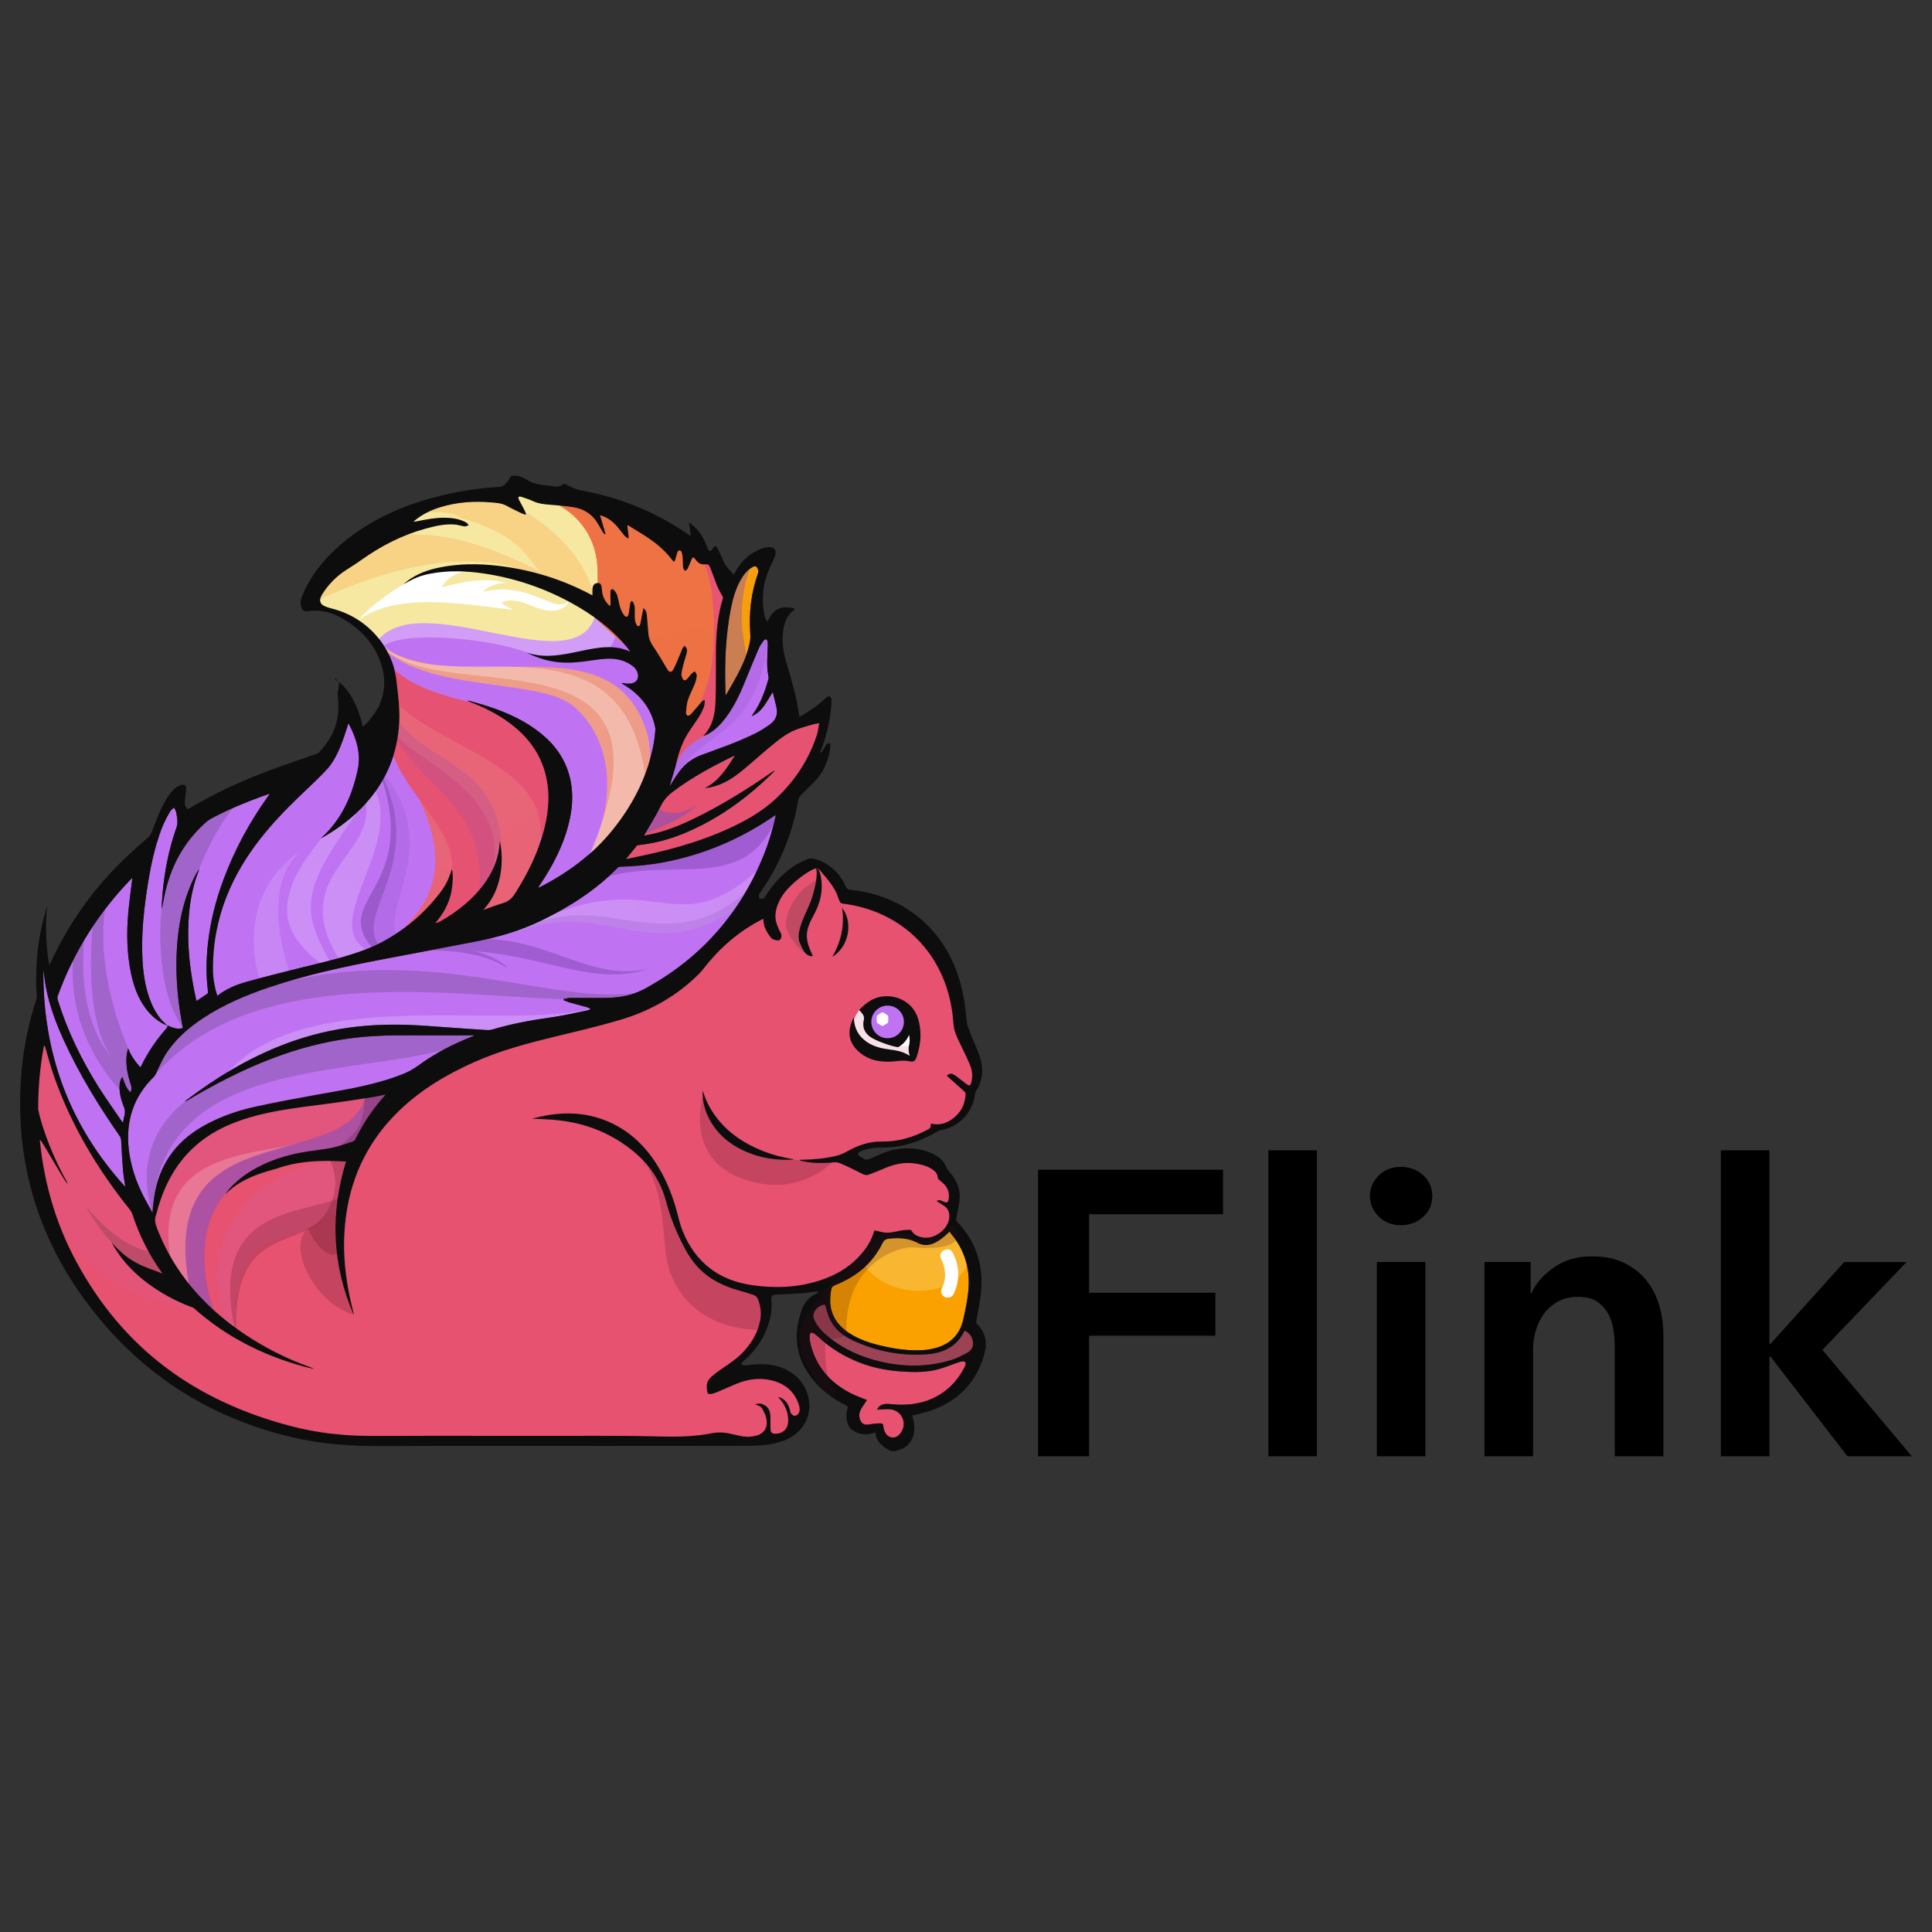 <svg xmlns="http://www.w3.org/2000/svg" fill="none" viewBox="0 0 96 96" id="Apache-Flink--Streamline-Svg-Logos" height="24" width="24">
  <rect x="0" y="0" width="96" height="96" fill="#333333" stroke="none"/>
  <desc>
    Apache Flink Streamline Icon: https://streamlinehq.com
  </desc>
  <path fill="#000000" d="M51.581 58.123h9.191v2.212h-6.657v3.901h6.275v2.132h-6.275v5.993h-2.534V58.123Zm11.443-.965h2.413v15.204h-2.413V57.158Zm5.048 2.272c0-.389.144-.727.432-1.016.288-.288.654-.432 1.096-.432.442 0 .814.138 1.116.412.302.275.453.621.453 1.036 0 .416-.151.761-.453 1.036-.302.275-.673.412-1.116.412-.443 0-.808-.144-1.096-.432-.288-.287-.432-.626-.432-1.015Zm.342 3.278h2.413v9.653h-2.413v-9.653Zm5.349 0h2.293v1.548h.041c.214-.482.586-.908 1.116-1.277.53-.369 1.156-.553 1.88-.553.63 0 1.169.111 1.619.332.449.221.818.512 1.106.875.288.362.499.778.633 1.247.134.469.201.952.201 1.448v6.034h-2.413v-5.349c0-.282-.02-.576-.06-.885-.04-.308-.127-.587-.262-.835-.134-.248-.318-.453-.553-.613-.235-.161-.547-.241-.935-.241-.389 0-.724.077-1.005.231-.282.154-.513.352-.694.593-.181.241-.319.52-.412.835-.094.315-.141.633-.141.955v5.309h-2.413v-9.653h-.001Zm11.744-5.55h2.413v9.613h.06l3.66-4.062h3.097l-4.183 4.364 4.444 5.289h-3.197l-3.821-4.948h-.06v4.948H85.508l-0-15.204Z"></path>
  <path fill="#e65270" d="M31.704 71.651c-.643-.008-1.285-.01-1.928-.01l-1.66.001s-4.745-.002-7.014-.002c-.356 0-.713.001-1.07.002-.357.001-.713.002-1.071.002-.223 0-.446-.001-.669-.002-1.349-.008-2.64-.17-3.834-.483-4.757-1.244-8.358-4.066-10.706-8.385-1.125-2.071-1.765-4.387-1.9-6.882-.06-1.11-.003-2.247.169-3.38.02-.135.045-.27.069-.406l.055-.309.093.091c.049.049.064.099.075.137.047.151.089.304.133.456.09.316.185.643.295.957.809 2.307 2.037 4.469 3.755 6.611.068.085.119.178.148.269.583 1.793 1.595 3.342 3.008 4.608 1.375 1.231 3.023 2.152 4.906 2.744-1.207-.516-2.325-1.177-3.331-1.97-1.639-1.293-2.821-2.875-3.511-4.703-.069-.184-.127-.405-.033-.65.03-.084.052-.17.075-.257.015-.06.029-.12.049-.179.371-1.214.935-2.166 1.724-2.909.735-.692 1.671-1.199 2.862-1.549 1.112-.327 2.272-.474 3.394-.617l.481-.062c.628-.082 1.265-.179 1.88-.274l.37-.057c.138-.021.275-.051.417-.082l.346-.072-.091.154c-.007.013-.013.024-.023.036-.583.652-1.071 1.378-1.453 2.158-.032.066-.101.127-.168.148-.083.027-.165.054-.247.081-.262.088-.532.176-.807.231-.296.059-.599.102-.892.143-.235.033-.469.066-.703.109-.786.14-1.394.392-1.854.778.101-.024.205-.039.307-.054.142-.02.289-.042.423-.088.724-.252 1.519-.369 2.503-.369l.133 0c.176.002.352.01.531.019l.346.014-.026.085c-.705 2.304-.685 4.565.057 6.732-.31-1.47-.367-2.835-.174-4.155.293-2.017 1.182-3.755 2.642-5.166.984-.952 2.219-1.75 3.775-2.441 1.351-.601 2.759-.961 4.084-1.28l.251-.061c.945-.227 1.924-.462 2.87-.74 1.42-.416 2.655-1.1 3.669-2.037.152-.14.325-.3.461-.475.969-1.255 2.098-2.146 3.451-2.723.039-.017.083-.058.111-.105.443-.723.974-1.255 1.624-1.628.145-.083.289-.125.429-.125.178 0 .356.068.529.2.066.05.126.103.178.157.228.229.41.51.576.884.021.045.039.059.089.065.165.022.335.044.504.078 2.765.548 4.69 2.675 5.024 5.552.009.076.015.154.021.231.014.183.029.371.084.541.069.214.172.426.273.628.044.09.089.182.131.273.036.079.073.157.11.235.088.185.177.374.253.567.114.295.128.601.04.907-.038.132-.118.152-.163.152-.033 0-.069-.011-.106-.034-.076-.049-.147-.103-.218-.159-.033-.028-.068-.053-.102-.078-.038-.029-.075-.059-.112-.089-.089-.07-.172-.137-.265-.188-.033-.018-.069-.029-.102-.029-.035 0-.069.011-.1.031l.13.117c.233.206.465.413.693.623.048.044.08.125.076.19-.027.432-.178.79-.449 1.066-.323.327-.662.486-1.036.486-.08 0-.162-.008-.244-.022-.015.145-.046.199-.167.264-.764.414-1.508.616-2.275.616l-.12-.001c-.523 0-1.031.148-1.602.467-.197.109-.37.183-.532.226-.49.13-.985.179-1.433.2.192.027.393.04.608.04.137 0 .279-.006.432-.016l.088-.009c.065-.006.13-.012.193-.012.084 0 .154.01.212.035.399.164.79.361 1.157.549.072.037.124.052.171.052.027 0 .052-.005.08-.015l.107-.04c.2-.076.407-.154.604-.241.469-.209.874-.307 1.274-.307.107 0 .213.008.32.022.273.037.593.1.882.277.142.087.332.234.349.506.001.005.01.021.032.042.035.032.071.062.108.093.037.03.075.062.111.096.224.205.322.465.294.772-.009.086-.028.288-.201.288-.052 0-.113-.019-.199-.062-.035-.018-.069-.033-.098-.042.085.051.166.103.247.158.191.13.284.329.275.591-.018.571-.619 1.111-1.237 1.111-.073 0-.146-.009-.214-.023-.182-.04-.408-.117-.545-.353-.004-.007-.02-.017-.023-.018l-.105.005c-.124.005-.251.01-.369.037l-.035.008c-.201.047-.408.093-.621.093-.085 0-.164-.008-.241-.022-.095-.018-.188-.041-.284-.065l-.07-.017c-.109.356-.287.691-.527.996-.538.684-1.255 1.166-2.191 1.473-.678.224-1.408.335-2.169.335-.4 0-.82-.03-1.247-.091-1.686-.241-2.863-1.158-3.499-2.724-.107-.263-.179-.541-.249-.811-.034-.13-.069-.264-.106-.393-.2-.679-.451-1.279-.77-1.835-.579-1.01-1.294-1.729-2.187-2.199-.714-.376-1.496-.567-2.322-.567-.346 0-.708.033-1.077.099-.075.013-.149.029-.225.046.26.012.507.026.757.05 1.156.117 2.209.472 3.129 1.055 1.252.795 2.02 1.782 2.348 3.017.183.69.445 1.378.777 2.044.192.386.436.833.788 1.211.498.532 1.139.896 2.017 1.143.24.068.479.142.716.218.131.042.223.133.279.28.137.357.172.72.101 1.079-.103.527-.354 1.016-.767 1.493-.326.376-.731.65-1.123.914-.197.132-.382.272-.55.416-.144.124-.219.285-.21.456.012.281.033.291.086.291.044 0 .112-.017.224-.053.055-.018.109-.04.163-.064l.327-.141c.186-.08.372-.161.56-.239.407-.169.81-.257 1.196-.257.207 0 .413.025.614.073.723.173 1.198.602 1.411 1.277.057.183.049.339-.026.466-.049.084-.163.154-.257.157-.087 0-.169-.077-.232-.146-.035-.038-.044-.089-.05-.133-.003-.014-.005-.029-.009-.043-.064-.24-.153-.397-.287-.502.24.326.347.674.327 1.06-.019.384-.307.651-.7.651-.016 0-.031-.001-.049-.002-.149-.009-.244-.089-.259-.222-.01-.091-.01-.185-.011-.276 0-.038 0-.075-.001-.113-.001-.05-0-.098 0-.147 0-.105.001-.205-.012-.303-.029-.211-.155-.354-.373-.424-.015-.006-.03-.009-.047-.011.066.038.123.089.164.165.081.15.149.286.187.433.097.39.001.695-.276.881-.144.096-.329.131-.491.154-.066.009-.131.012-.196.012-.243 0-.481-.057-.71-.111l-.117-.028c-.217-.05-.409-.075-.594-.076-.158 0-.322.03-.481.06l-.073.013c-1.204.217-2.288.322-3.309.322l-.18.007Z"></path>
  <path fill="#430a1d" d="M41.508 57.594s-1.776 2.119-4.792.905c-2.763-1.113-1.755-4.177-1.755-4.177s.489 1.9 1.919 2.62c2.07 1.043 4.628.652 4.628.652Z" opacity=".2"></path>
  <path fill="#430a1d" d="M32.757 58.501c.385.391.392.791.513 1.278.228.917.508 1.713 1.092 2.467.562.725 1.234 1.237 2.101 1.571.752.288 1.718.203 1.575 1.322l-.252.943c-1.922 0-3.721-.877-4.454-2.784-.643-1.673.114-3.694-1.834-6.523.155.191 1.06 1.522 1.26 1.726Z" opacity=".2"></path>
  <path fill="#2b2b2b" d="M31.996 57.671c.029.119.056.24.083.36-.072-.088-.109-.2-.083-.36Z" opacity=".2"></path>
  <path fill="url(#a)" d="M9.61 64.98c-7.248-.716-8.101-7.931-8.101-7.931s-.394-3.344.525-6.624c.59 5.968 5.378 10.1 5.378 10.1s1.052 3.401 2.198 4.455Z"></path>
  <path fill="#2b2b2b" d="M7.803 62.233s-1.52.145-3.548-2.317c1.955 3.548 4.489 3.62 4.489 3.62l-.941-1.303Z" opacity=".2"></path>
  <path fill="url(#b)" d="M11.72 66.375c-.38-6.672 3.537-3.576 5.559-7.114.568-3.096 2.273-5.054 2.273-5.054s-12.129-2.274-12.319 6.57c.422 1.915 2.278 3.767 3.441 4.769-.228-.513-3.123-8.48 6.52-7.831-3.329-.283-8.134 3.194-5.844 8.403.23.168.369.257.369.257Z"></path>
  <path fill="#ffffff" d="M14.999 56.753c-2.507.943-6.765.938-5.553 7.335-.194.145-1.163-1.357-.921-1.211-1.115-5.719 3.892-5.389 6.474-6.124Z" opacity=".2"></path>
  <path fill="#8b4fba" d="M18.173 54.462c2.438-.964.458 1.77.112 2.207-.801 1.012-2.825.683-3.905 1.02-.621.194-3.108.559-3.932 2.914-.367 1.043-.504 2.749.276 4.825-.194.146-1.476-1.258-1.234-1.114-2.058-9.192 7.65-5.893 8.682-9.853Z" opacity=".6"></path>
  <path fill="#f9e0e7" d="M42.412 50.709c.067-.183.18-.416.323-.554.033.016.07.018.097.035.238-.154.613-.134.912-.134.178 0 .439-.049.612.018.251.098.223.362.327.562.197.374.804.379.806.907.002.249.064.586.001.829-.048.181-.25.126-.424.126-.527 0-1.053.015-1.582.015l-.73-.544c-.195.062-.347-.347-.374-.485-.043-.229-.049-.546.033-.773Z"></path>
  <path fill="#ffffff" d="M44.848 51.433c.089-.037.222-.18.276-.264.04-.06.029-.099.114-.097.223.006.225.307.213.463-.013.199-.094.381-.123.577-.072-.018-.112-.109-.194-.132-.064-.019-.157-.01-.225-.007-.098.004-.236.071-.325.033l.263-.573Z"></path>
  <path fill="url(#c)" d="M15.962 41.654c.033-.038.042-.05.052-.061.968-.903 1.48-2.044 1.756-3.319.181-.835-.05-1.571-.426-2.29-.007-.012-.018-.024-.031-.04-.075.235-.144.466-.224.692-.196.559-.434 1.1-.812 1.564-.151.184-6.473 3.687-5.822 11.443.004.048.012.094.018.147.117-.109.219-.222.337-.314.421-.329.906-.539 1.414-.68.928-.259 1.861-.496 2.797-.725 1.063-.261 2.133-.502 3.16-.895.581-.222 1.119-.514 1.635-.866.767-.525 1.43-1.153 2.001-1.881.332-.424.487-.747.637-1.245.095.255.045.97-.097 1.425-.148.47-.399.881-.725 1.258.078-.025.164-.038.234-.077.904-.515 1.706-1.15 2.297-2.021.397-.583.638-1.221.672-1.932.001-.01.005-.02.008-.036.188.872.161 2.355-.821 3.409.347-.122.661-.245.982-.341.266-.079.441-.234.588-.468.645-1.02 1.179-2.09 1.468-3.27.224-.911.28-1.826.029-2.741-.284-1.035-.909-1.831-1.759-2.464-.591-.44-1.242-.766-1.926-1.033-.041-.016-.083-.031-.124-.049-.007-.002-.01-.01-.036-.038.237.065.449.12.659.183.98.291 1.918.67 2.75 1.278.742.542 1.31 1.218 1.593 2.108.253.796.232 1.601.049 2.405-.266 1.174-.813 2.218-1.478 3.208-.021.031-.04.061-.06.092-.003.004-.002.012-.006.03.028-.01.049-.018.069-.028 1.394-.713 2.633-1.624 3.62-2.849.959-1.189 1.656-2.513 1.988-4.013.417-1.893-.04-3.573-1.266-5.055-.775-.938-1.733-1.648-2.793-2.226-1.368-.745-2.824-1.232-4.364-1.456-.876-.128-1.753-.152-2.628.016-.481.091-.793.218-1.326.526.068-.058.132-.118.203-.17.479-.364 1.031-.552 1.611-.669.959-.194 1.925-.192 2.892-.079 1.497.175 2.924.59 4.276 1.258.132.067.263.135.409.21 0-.123-.008-.23.002-.336.012-.164.095-.257.224-.273.123-.015.195.031.219.152.019.102.025.207.04.31.033.234.142.432.302.604.016.018.035.033.055.046.009.007.022.007.056.013 0-.084.001-.162 0-.239-.002-.157-.009-.313-.005-.47.001-.038.029-.1.055-.108.037-.01.103.009.127.038.061.081.127.168.155.264.061.203.089.416.153.619.042.131.108.26.192.369.091.119.183.093.218-.053.032-.136.044-.277.065-.416.007-.048.009-.098.024-.142.011-.038.04-.07.06-.106.031.029.078.05.091.086.032.081.063.168.068.253.01.188-.008.378.006.565.008.1.041.206.089.293.054.097.142.085.171-.023.043-.154.065-.313.096-.471.022-.106.044-.212.07-.343.126.107.156.227.169.342.032.308.048.617.075.925.021.231.1.434.237.631.248.359.467.739.689 1.116.114.193.219.211.326.012.121-.226.211-.467.313-.703.045-.103.082-.208.129-.31.022-.05.059-.091.093-.143.121.088.15.203.127.317-.035.172-.098.339-.143.508-.049.185-.099.37-.128.56-.011.076.023.167.058.241.049.107.127.12.211.036.086-.085.151-.188.234-.274.047-.05.111-.08.168-.118.032.069.097.142.091.208-.012.141-.046.285-.098.417-.106.269-.248.525-.339.797-.066.198-.078.414-.099.624-.006.051.037.142.077.157.042.015.126-.027.164-.069.173-.189.335-.39.504-.584.041-.049.097-.083.145-.125.017.009.032.015.049.024-.017.11-.012.229-.052.331-.069.17-.152.337-.249.491-.154.246-.329.476-.486.719-.291.448-.484.938-.604 1.459-.087.375-.211.741-.319 1.11-.012.046-.029.09-.031.141.095-.151.187-.305.285-.455.205-.316.441-.606.759-.815.16-.105.332-.199.51-.264.919-.338 1.848-.652 2.724-1.093.249-.127.487-.28.714-.445.287-.208.393-.499.307-.851-.06-.244-.12-.488-.182-.743-.148.237-.28.465-.429.679-.149.214-.335.396-.61.518.025-.047.032-.068.045-.084.386-.532.608-1.137.781-1.763.018-.065-.002-.143-.014-.212-.079-.457-.041-.914-.021-1.372.005-.091.005-.185-.008-.276-.006-.042-.039-.094-.075-.11-.024-.011-.087.022-.109.051-.089.125-.188.247-.247.384-.239.556-.468 1.117-.697 1.676-.284.699-.604 1.377-1.093 1.96-.221.264-.472.494-.781.654-.058.03-.122.054-.188.075.478-.494.585-1.119.606-1.759.029-.819.012-1.64.021-2.459.009-.886.082-1.765.346-2.619.01-.034-.007-.083-.026-.117-.074-.145-.169-.281-.231-.432-.129-.315-.238-.639-.366-.956-.074-.186-.099-.2-.299-.186-.214.015-.343-.108-.457-.261-.087-.116-.123-.113-.183.023-.065.147-.117.299-.187.444-.024.05-.086.082-.131.122-.034-.05-.091-.1-.097-.154-.018-.175-.013-.352-.026-.528-.006-.087-.018-.176-.047-.258-.014-.038-.073-.08-.116-.084-.03-.002-.083.05-.096.088-.044.125-.069.255-.109.381-.031.101-.077.112-.137.029-.44-.599-1.026-1.024-1.654-1.401-.185-.111-.367-.228-.551-.34-.013.004-.026.009-.037.012.024.204.048.408.071.611-.017.009-.033.017-.049.025-.059-.05-.125-.09-.174-.148-.122-.144-.232-.297-.356-.441-.245-.287-.553-.493-.849-.561.094.321.183.625.271.93-.013.007-.029.013-.043.019-.03-.038-.067-.073-.092-.115-.071-.117-.142-.233-.208-.352-.282-.511-.718-.806-1.29-.888-.389-.056-.783-.093-1.174-.12-.287-.02-.564-.062-.827-.188-.183-.083-.38-.141-.575-.205-.032-.011-.076.002-.113.005.003.041-.006.089.01.124.091.179.191.353.282.532.034.064.056.135.082.203-.009.01-.018.019-.026.029-.059-.019-.119-.033-.174-.059-.253-.123-.509-.238-.754-.376-.249-.141-.524-.152-.793-.175-.844-.071-1.678-.014-2.493.233-.496.149-.954.375-1.358.723.051-.005.104-.005.153-.014.492-.101.985-.196 1.492-.18.345.011.681.066.984.241.049.028.079.086.118.129-.068.024-.139.07-.204.061-.157-.018-.311-.077-.47-.09-.505-.045-.991.071-1.472.204-1.164.32-2.218.863-3.197 1.563-.239.17-.486.327-.735.485-.483.307-.874.704-1.183 1.185-.036.057-.07.118-.093.182-.063.176-.017.323.149.41.119.063.251.107.382.139 1.74.424 3.036 1.858 3.236 3.633.076.665.168 1.332.135 2.007-.077 1.549-.631 2.898-1.665 4.051-.615.686-1.341 1.231-2.138 1.69-.016.01-.033.017-.079.041Z"></path>
  <path fill="#8b4fba" d="M38.259 31.373c-.74 5.772-3.301 4.466-4.976 7.688-.092-.122-.303.864.119-.966.423-1.831 1.634-1.004 2.781-3.099 1.452-2.647 1.162-2.884 2.077-3.623Z" opacity=".2"></path>
  <path fill="#ffffff" d="M30.606 31.482c-.275 1.652-2.611 1.577-4.609.876-2.172-.762-6.684-1.006-7.047-.098-.181.208-.545-.648-.545-.648s3.427-3.739 9.164.207c-.234-.363 2.062-1.427 2.062-1.427s.69-.21.975 1.089Z" opacity=".3"></path>
  <path fill="#8b4fba" d="M18.719 47.343c.125.309 1.139.101 1.234-.382-1.497-1.696 2.444-4.812-1.191-8.879 2.378 6.275-2.686 6.53-.044 9.261Z" opacity=".2"></path>
  <path fill="#8b4fba" d="M18.719 47.344c.125.309.102.221.197-.262-1.497-1.696 2.49-4.17-.153-8.999 2.378 6.275-2.686 6.53-.044 9.261Z" opacity=".6"></path>
  <path fill="url(#d)" d="M24.173 46.106c7.194-7.57-1.9-6.302-4.864-11.44.005-.088.011-.174.011-.265 0-.714-.173-1.387-.475-1.983 2.774 4.115 9.807.486 8.441 8.898-.123.432-1.102 4.695-3.114 4.79Z"></path>
  <path fill="url(#e)" d="M24.172 46.105c-2.962 1.454-5.551 1.496-5.429 1.065 5.885-3.993 1.135-8.108.027-11.984.076-.313.549-.429.549-.785 0-.038-.005-.074-.006-.112.086.385.288.518.483.713 2.735 2.759 11.43 3.681 4.376 11.102Z"></path>
  <path fill="#e65271" d="M23.246 45.993c4.555-6.804-3.949-8.096-3.887-10.253-.677 4.437 7.474 6.336-.185 11.646-.122.431 1.11.061 4.072-1.393Z"></path>
  <path fill="url(#f)" d="M35.975 34.174c.362.604-.04 1.318-.461 1.986-.389.617-1.328.415-1.965 1.903l.055-1.159c.706-1.23-.488-2.924-.821-4.068-.565-1.95-1.181-3.749-.431-5.727.05-.133.094-.278.145-.415.374.276.657.552.979.972.213.279.138-.719.418-.509.206.152-.01.857.186 1.02.219.185.352-.888.511-.65.371.558.584.204.743.371.143.152.478 1.321.613 1.479.132.154.258.312.383.471-.075.851-.241 1.808-.514 2.576-.258.725-.27 1.028.161 1.75Z"></path>
  <path fill="#e65271" d="M25.848 25.286c.022.008.041.011.052.011.199-.003-.537-.929-.326-.929.358 0 .862.369 1.211.396.739.057 1.504.04 2.158.339.626.287.905 1.179 1.045 1.216.142.039-.341-1.03-.203-.983.234.079.422.195.576.323.618.885.819 5.271-.088 5.158-.953-.119 1.504.337 1.514.3.822-3.101-1.009-5.008-.926-4.9.108.143.195.253.288.289.195.075-.122-.748.057-.639.567.347.97.591 1.3.837.01.014.013.049.029.042.244-.101 1.747-.455.603 4.944 1.737-3.515.377-4.894.51-4.75.617.666.743 2.291.822 3.255.075.904-.494 2.965-1.231 3.646-.519.479-.509-.114-.703-.573-.32-.753-.907-1.359-1.44-1.98-.397-.461-.878-.798-1.314-1.211-.475-.45-.725-1.079-1.15-1.572-.38-.441-.846-.793-1.207-1.253-.405-.515-.676-1.105-1.123-1.58-.142-.152-.3-.266-.456-.388Z"></path>
  <path fill="url(#g)" d="M29.179 24.793c1.061-.003 1.728.505 2.606.991.728.405 1.622.408 2.237.966.817.741 1.17 1.476 1.323 2.561.175 1.235.197 2.81-.037 4.042-.12.631-.568 1.926-1.041 2.388l-.568-.361c-1.119-2.892-4.495-4.078-5.772-6.92-.377-.836-.518-1.923-.527-2.837-.01-.957 1.007-.826 1.78-.828Z"></path>
  <path fill="#f6e8a0" d="M18.618 32.019c-.617-.959-1.594-1.664-2.742-1.921-.292-.065-.816-.247-.297-.87.554-.865 1.35-1.196 1.778-1.514 1.723-1.279 1.01-1.41 2.015-1.526.393-.046.289-.08.488 0 .199.08-.153-.056-.279-.139-1.121-.742-1.04.739-.559.418 1.436-1.11 4.742-1.889 5.668-1.73.135.023 1.066.561 1.209.559.199-.003-.537-.929-.325-.929.357 0 .862.369 1.211.396.723.056 2.923 1.064 2.906 3.72-.005.811.045 1.38-.064 1.909-.801 3.884-8.919-1.566-11.01 1.627Z"></path>
  <path fill="#ffffff" d="M28.336 29.625c-.376-.47-2.822-1.317-2.822-1.317s-4.061-1.399-7.805 2.586c1.913-1.519 5.277-.882 7.71-.602.322.038-.695-.287-.428-.385.903-.334 1.74.603 2.641.422.42-.084.672-.312.705-.704Z"></path>
  <path fill="#f6e8a0" d="M25.221 28.968c-1.491-.393-2.982.182-3.269.2.136-.203.356-.671 1.46-.833.254-.037.763.003 1.03.003.477-.001.774.114 1.195.317.269.129.919.267 1.125.235 0 0 2.286.172 1.529.947-.757.775-1.86-.999-4.283-.432.001-.079.554-.474 1.214-.437Z"></path>
  <path fill="#f8d285" d="M22.96 25.754c-.942-.624-2.59-.089-2.804-.092-.005-.022.009-.046.047-.07 1.436-1.11 3.563-1.011 4.489-.852.007.001.017.004.028.008.004.001.011.004.017.006.201.077.857.447 1.096.528 1.397.792 3.604 2.464 3.799 5.112-.794-.353-1.364-.697-1.803-1.031-.148-.113-3.487-3.603-12.324.591 0 0-.246-.135-.106-.451 1.996-3.207 5.639-4.128 11.442-1.091-.823-.981-1.222-1.869-3.88-2.658Z"></path>
  <path fill="url(#h)" d="M28.61 43.777c3.273-3.347 4.607-5.848 3.022-8.541-2.566-4.365-10.468.188-13.905-4.216.364.416 1.139 1.24 1.887 1.645 2.547 1.664 7.342 1.129 8.87 2.416 1.966 1.654 2.468 4.992.125 8.695Z"></path>
  <path fill="url(#i)" d="M17.945 36.781c-.004.224.51 1.519.429 1.817-.69 2.546-3.677 3.794-3.677 3.794s-3.346 1.347-3.878 7.502c-.61.439-.525-.496-.506-.912.38-8.072 7.095-7.17 7.633-12.202Z"></path>
  <path fill="url(#j)" d="M29.331 50.12c-.055-.026-.108-.059-.166-.075-.293-.082-.588-.157-.882-.241-.093-.027-.181-.069-.272-.104.001-.02.002-.04.002-.059.106-.019.21-.052.316-.054.422-.005.844.001 1.266.002.596.002 1.194-.001 1.769-.175.281-.086.554-.214.812-.357 2.717-1.512 4.636-3.725 5.792-6.607.236-.589.417-1.198.557-1.817.009-.034.012-.07.023-.129-.045.028-.074.041-.101.059-1.663 1.139-3.478 1.911-5.459 2.286-.709.134-1.424.201-2.145.222-.054.002-.123.022-.158.059-1.078 1.099-2.35 1.911-3.723 2.586-1.096.539-2.253.865-3.443 1.096-1.525.296-3.054.578-4.579.871-1.873.36-3.737.76-5.548 1.372-1.149.388-2.262.855-3.279 1.523-.766.504-1.448 1.099-1.93 1.892-.169.28-.29.589-.436.883-.027.053-.055.108-.096.148-1.01.988-1.408 2.189-1.253 3.584.115 1.031.485 1.975 1.011 2.863.062.104.115.212.164.304.025-.225.045-.477.08-.727.223-1.589 1.041-2.772 2.433-3.562.81-.461 1.682-.766 2.586-.966.991-.219 1.991-.403 2.99-.584 1.213-.219 2.433-.402 3.612-.774.229-.072.456-.155.681-.241.29-.109.561-.249.814-.436.836-.616 1.752-1.088 2.718-1.465.027-.01.051-.021.077-.031.001-.004.002-.009.005-.019-.016-.001-.029-.003-.044-.003-1.08-.001-2.162.006-3.242-.001-.967-.006-1.93.024-2.888.15-1.327.176-2.612.52-3.863.996-1.476.563-2.872 1.283-4.226 2.092-.036.022-.073.043-.122.051.026-.02.049-.043.074-.062 1.482-1.124 3.06-2.083 4.801-2.756 1.213-.467 2.464-.775 3.757-.911 1.139-.12 2.279-.109 3.42-.026.986.072 1.972.144 2.959.211.086.007.177-.006.26-.03.975-.297 1.973-.471 2.981-.614.595-.084 1.182-.227 1.772-.344.04-.009.077-.029.116-.045.002-.01.004-.022.006-.034Z"></path>
  <path fill="#ffffff" d="M11.173 53.446c3.864-4.615 13.887-2.196 18.158-3.325-2.704 1.554-4.904 1.285-4.904 1.285s-9.229-1.02-13.254 2.04Z" opacity=".2"></path>
  <path fill="#e65271" d="M40.712 35.933c-.131.022-.227.029-.316.057-.348.109-.71.19-1.037.347-.31.15-.598.362-.867.581-.522.424-1.02.875-1.535 1.305-.422.351-.869.666-1.401.829-.172.052-.35.082-.529.112.694-.349 1.082-.972 1.485-1.611-.034.006-.047.005-.056.009-1.058.518-2.095 1.071-3.038 1.788-.251.192-.45.409-.591.707-.227.473-.514.917-.774 1.373-.011.02-.024.04-.056.095.228-.048.427-.08.624-.13.829-.212 1.601-.571 2.358-.961 1.182-.612 2.308-1.32 3.4-2.079.033-.023.067-.045.11-.058-.01.014-.018.029-.029.04-1.296 1.292-2.749 2.356-4.448 3.062-.735.306-1.496.51-2.288.593-.029.004-.068.013-.085.034-.176.213-.349.429-.544.67.484-.104.939-.194 1.391-.299 1.265-.294 2.506-.667 3.69-1.206.875-.398 1.709-.865 2.411-1.53.926-.878 1.608-1.916 2.006-3.133.058-.179.076-.372.119-.593Z"></path>
  <path fill="#8b4fba" d="M18.829 47.679c.375-.126.803-.282 1.259-.457 5.376-1.676 7.153-3.074 7.153-3.074l5.401-3.998s.882.676 2.025-.208c-.778.934-3.167 1.661-3.167 1.661s-.11.735-.889 1.306c2.125-.722 5.696-.515 8.173-2.746-1.874 5.299-6.527 1.26-11.024 4.556-.519.312-7.378 2.065-3.969 1.944 3.409-.12 5.654 2.207 8.501 1.444-2.672.97-5.034-.583-8.756-.845.579.116 1.372.435 1.71.871-1.349-.963-3.99-1.008-4.618-.787-.57.072-1.168.181-1.798.333Z" opacity=".6"></path>
  <path fill="#2b2b2b" d="M31.724 49.314c-3.917 1.556-17.761-2.951-23.977 4.041 0 0-.466-.208 2.01-2.983 9.733-4.653 16.977-.253 21.967-1.058Z" opacity=".2"></path>
  <path fill="url(#k)" d="M37.781 43.115c1.159-.652.217.942-.941 1.883-4.563 3.186-6.626-.439-11.15 1.305 6.922-3.816 7.601.94 12.091-3.188Z" opacity=".7"></path>
  <path fill="#8b4fba" d="M37.426 44.02c1.159-.652.572.037-.586.979-4.563 3.186-6.626-.439-11.15 1.305 4.454-2.478 7.247 1.843 11.736-2.284Z" opacity=".2"></path>
  <g opacity=".7">
    <path fill="url(#l)" d="M14.902 42.312c-2.11 1.932-.456 6.161-.456 6.161l-1.502.322s-1.516-4.09 1.958-6.483Z"></path>
    <path fill="url(#m)" d="M18.544 39.071c1.591 2.831-2.628 6.725-.363 8.103-.036.186-1.295.818-1.236.635-2.796-4.29 1.815-5.313 1.21-7.995-3.233 4.41-3.267 5.284-1.697 8.076-.019.015-.192.241-.364.112-2.456-1.841-3.147-3.911 2.45-8.932Z"></path>
  </g>
  <path fill="#8b4fba" d="M23.743 44.823c.101 1.326 1.027-.828 1.167-2.314.121-5.563-5.519-4.217-5.777-8.718-.549 5.12 5.554 5.007 4.61 11.032Z" opacity=".2"></path>
  <path fill="#ffffff" d="M29.212 42.618c.1 1.326 2.762-2.087 2.903-3.573-.893-9.544-10.717-3.74-13.285-7.257 2.122 3.853 15.853-1.506 10.383 10.829Z" opacity=".3"></path>
  <path fill="url(#n)" d="M47.185 61.202c-.144.127-.263.241-.393.341-.105.079-.219.15-.337.208-.287.139-.576.157-.866.003-.452-.24-.938-.258-1.433-.203-.144.015-.238.084-.304.218-.496 1.02-1.322 1.676-2.358 2.09-.118.048-.174.103-.195.232-.052.325-.075.644.002.968.126.518.448.889.882 1.175.454.3.961.476 1.484.607.629.155 1.266.261 1.916.259.331-.001.658-.039.975-.135.71-.214 1.148-.689 1.309-1.405.104-.466.203-.936.25-1.409.109-1.085-.182-2.058-.899-2.893-.012-.016-.021-.036-.033-.056Z"></path>
  <path fill="#f6e8a0" d="M45.133 61.282c.054.326.665.414.949.405.5-.017.823-.308 1.148-.687.052-.062.093-.123.129-.185.565.451.882 1.062.795 1.686-.154 1.099-1.507 1.815-3.021 1.603-1.047-.147-1.896-.701-2.269-1.392.277-.354.385-.803.75-1.109.356-.297 1.058-.34 1.519-.32Z" opacity=".3"></path>
  <path fill="url(#o)" d="M8.328 50.953c.327.162.556.197.759.124-.233-1.189-.356-2.388-.314-3.594.047-1.335.278-2.635.864-3.853.074-.155.16-.304.261-.447-.006.024-.01.048-.019.07-.315.792-.461 1.618-.508 2.466-.075 1.322.081 2.623.367 3.911.007.031.016.062.029.107.187-.126.369-.245.546-.371.021-.016.022-.073.017-.11-.09-.782-.084-1.564 0-2.346.121-1.117.397-2.195.79-3.244.548-1.465 1.291-2.825 2.197-4.096.021-.029.043-.059.063-.089.004-.007.004-.015.01-.039-.132.047-.255.089-.38.134-.835.302-1.653.644-2.44 1.057-.123.064-.242.144-.347.236-1.108.982-1.762 2.223-2.057 3.662-.044.214-.075.432-.135.647.013-.239.019-.478.04-.717.099-1.136.311-2.251.694-3.327.097-.273.029-.52-.012-.777-.013-.08-.069-.153-.107-.23-.061.059-.137.109-.181.18-.315.501-.518 1.05-.684 1.614-.254.863-.406 1.75-.531 2.641-.116.832-.19 1.669-.186 2.51.004.851.069 1.694.352 2.506.135.386.316.748.577 1.064.093.113.208.21.312.314.008-.002.014-.003.022-.004Z"></path>
  <path fill="#2b2b2b" d="M12.184 39.473s-2.114.297-3.006 1.751c-.892 1.453-1.148 3.953-1.148 3.953s-.457 3.728 1.057 5.899c-.959-7.96 3.098-11.602 3.098-11.602Z" opacity=".2"></path>
  <path fill="url(#p)" d="M8.328 50.953c-.008.002-.015.002-.022.003-.436-.17-.777-.464-1.056-.832-.406-.537-.619-1.159-.75-1.809-.195-.969-.212-1.949-.129-2.929.048-.56.129-1.117.197-1.674.002-.02.003-.04.005-.08-.034.029-.058.046-.078.067-1.617 1.676-2.833 3.607-3.629 5.797-.021.057-.014.134.004.194.476 1.519 1.163 2.94 2.005 4.286.356.568.748 1.113 1.124 1.668.029.044.064.083.118.154.013-.279.163-.505.048-.778-.147-.348-.242-.715-.222-1.101.008-.143.042-.276.141-.408.098.28.175.555.394.766.064-.115.077-.214.036-.337-.152-.456-.258-.921-.229-1.406.009-.148.043-.294.083-.444.132.364.351.661.605.947.015-.022.029-.036.036-.053.338-.699.771-1.334 1.287-1.913.024-.028.023-.078.032-.117Z"></path>
  <path fill="#2b2b2b" d="M6.692 52.817s-2.378-4.653-1.265-8.649c.138-.109-.223.173-.653.668-.066.075-.863 5.352.755 7.678-2.175-2.58-1.145-7.191-1.237-7.056-.194.287-.369.604-.484.936-1.113 5.21 2.731 8.346 2.731 8.346l.153-1.922Z" opacity=".2"></path>
  <path fill="#e65270" d="M43.077 69.57c-.098.149-.212.3-.302.465-.084.15-.1.322-.045.491.068.209.208.29.426.259.175-.027.349-.053.525-.059.187-.006.2.019.221.2.005.048.011.098.029.141.07.179.174.334.383.361.203.027.345-.086.454-.242.326-.461.056-1.085-.51-1.16-.175-.023-.359.005-.538.01-.035.001-.07.008-.104.01-.009-.01-.017-.021-.026-.031.049-.057.086-.132.147-.167.129-.073.267-.103.426-.085.969.111 1.892-.004 2.714-.584.456-.323.793-.747 1.05-1.238.002-.003.005-.007.007-.01.032-.089.098-.198.01-.266-.051-.04-.168-.022-.246.003-.362.119-.713.27-1.08.369-.535.146-1.089.151-1.64.121-.744-.04-1.476-.158-2.179-.422-.787-.296-1.498-.713-2.115-1.288-.071-.067-.143-.132-.223-.185-.134-.089-.226-.045-.231.117-.004.115.008.234.033.347.264 1.149.961 1.958 1.992 2.492.27.142.56.241.823.351Z"></path>
  <path fill="url(#q)" d="M2.156 48.176c-.042 4.147 1.292 7.746 4.07 10.802-.039-.281-.091-.563-.115-.844-.039-.48-.065-.961-.088-1.443-.005-.098-.029-.175-.085-.254-1.04-1.5-1.994-3.052-2.755-4.716-.386-.844-.716-1.711-.893-2.626-.057-.296-.089-.596-.134-.918Z"></path>
  <path fill="url(#r)" d="M36.072 34.54c.497-.86 1.01-1.688 1.193-2.663.03-.163.021-.337.011-.505-.054-.941.043-1.859.348-2.755.027-.079.059-.163.058-.244-.001-.067-.036-.144-.081-.197-.057-.067-.135-.043-.208-.002-.234.133-.405.328-.541.554-.278.456-.426.961-.529 1.477-.283 1.415-.326 2.845-.27 4.283.001.008.006.014.019.051Z"></path>
  <path fill="#8b4fba" d="M36.364 29.059c.09-.192.462-.613.612-.734l.336-.214c-.338.862-.459 1.738-.459 2.656 0 .773.238 1.491.276 2.261.03.634-.246.953-.575 1.468-.148.232-.351.735-.673.737-.149-.367-.126-.826-.129-1.218-.004-.469-.079-.927-.061-1.401.035-.895.518-3.224.673-3.554Z" opacity=".4"></path>
  <path fill="#e65270" d="M47.94 66.124c-.014.011-.019.013-.02.016-.366.752-1.016 1.08-1.801 1.146-1.298.11-2.543-.133-3.724-.676-.498-.229-.923-.562-1.163-1.074-.104-.221-.154-.467-.232-.71-.258-.002-.565.253-.585.528-.007.089.03.189.071.273.163.337.425.593.711.824.735.593 1.576.967 2.488 1.188 1.198.29 2.395.299 3.58-.06.281-.085.546-.228.807-.367.202-.108.304-.292.274-.533-.032-.259-.166-.444-.406-.555Z"></path>
  <path fill="#2b2b2b" d="M47.94 66.124c-.014.011-.019.013-.02.016-.366.752-1.016 1.08-1.801 1.146-1.298.11-2.543-.133-3.724-.676-.498-.229-.923-.562-1.163-1.074-.104-.221-.154-.467-.232-.71-.258-.002-.565.253-.585.528-.007.089.03.189.071.273.163.337.425.593.711.824.735.593 1.576.967 2.488 1.188 1.198.29 2.395.299 3.58-.06.281-.085.546-.228.807-.367.202-.108.304-.292.274-.533-.032-.259-.166-.444-.406-.555Z" opacity=".4"></path>
  <path fill="#0d0d0d" d="M34.909 54.193c-.009.465.088.902.288 1.316.406.833 1.073 1.377 1.91 1.734.73.312 1.496.418 2.286.377.01-.001.02-.005.054-.015-.552-.085-1.066-.223-1.563-.421-.861-.344-1.619-.833-2.209-1.562-.316-.39-.554-.824-.717-1.3-.014-.044-.032-.087-.049-.129Z"></path>
  <path fill="#0d0d0d" d="M41.356 47.545c.85-.519 1.033-1.738.488-2.434.128.87-.048 1.678-.488 2.434Z"></path>
  <path fill="#0d0d0d" d="M42.757 52.328c.415.341.915.435 1.437.426.208-.005.416-.04.624-.049.112-.005.23.002.342.026.21.048.304.016.376-.186.163-.46.239-.936.184-1.422-.027-.233-.075-.471-.168-.684-.362-.848-1.461-1.196-2.275-.733-.105.059-.203.129-.297.206-.099.08-.188.174-.291.27.046.053.084.104.127.148.098.101.136.22.105.354-.093.42.089.72.44.912.251.137.526.235.799.326.141.049.286.083.434.112.045-.001.064-.009.099-.037.219-.142.376-.328.473-.571.052.144.042.382-.004.56-.029.109-.01.378.046.456-.005.005-.009.01-.012.014-.026-.012-.051-.026-.076-.04-.282-.173-.596-.227-.918-.267-.397-.05-.783-.141-1.121-.37-.407-.275-.625-.658-.649-1.15-.001-.015-.003-.029-.009-.07-.369.72-.256 1.29.332 1.772Z"></path>
  <path fill="url(#s)" d="M43.295 50.778c0 .447.363.81.809.81.448 0 .811-.363.811-.81 0-.448-.363-.81-.811-.81-.447 0-.809.363-.809.81Z"></path>
  <path fill="#ffffff" d="M43.849 50.977c.018 0 .035-.005.051-.015l.191-.12c.028-.018.045-.048.045-.081v-.239c0-.033-.017-.064-.045-.081l-.191-.12c-.015-.01-.033-.015-.051-.015-.018 0-.035.005-.051.015l-.191.12c-.028.018-.045.048-.045.081v.239c0 .033.017.064.045.081l.191.12c.015.01.033.015.051.015Z"></path>
  <path fill="#ffffff" d="M46.919 64.432c.144.089.367.051.45-.106.346-.657.314-1.423-.024-2.076-.194-.375-.775-.072-.582.301.23.447.278.995.048 1.433-.082.157-.052.349.107.448Z"></path>
  <path fill="#430a1d" d="M11.737 66.324c-.205-5.858 3.407-3.953 5.014-6.426.131-.154.208-.327.267-.461-1.803.993-6.859.33-5.281 6.887Z" opacity=".2"></path>
  <path fill="#2b2b2b" d="M8.986 54.903c4.961-4.27 14.753-3.804 15.47-3.744-4.108 2.93-16.43.175-16.882 9.093-.8-2.533.23-4.331 1.412-5.349Z" opacity=".2"></path>
  <path fill="#430a1d" d="M16.915 59.67s-.001 1.294 0 2.209c0 .914-1.149.416-1.593-.839 1.107-.434 1.593-1.369 1.593-1.369Z" opacity=".2"></path>
  <path fill="#430a1d" d="M16.3 60.103c.831-1.466-.023-2.734-.155-2.788.472-.025 1.379-.91 1.595-1.205.338-.462.358-1.132.386-1.681.67-.03 1.141-.44 1.751-.586-.519.485-1.222 1.06-1.536 1.714-.28.581-.517 1.25-.705 1.868-.154.506-.297 1.01-.392 1.532-.07.389-.3.912-.258 1.292 0 0-.086 3.41.598 5.094-1.295-.441-1.974-1.498-2.209-1.906-.267-.463-.77-1.613-.147-2.346.402-.146.842-.582 1.072-.988Z" opacity=".2"></path>
  <path fill="#0d0d0d" d="M4.172 64.532c2.606 3.592 6.093 5.9 10.427 6.903 1.444.334 2.912.426 4.392.42 3.623-.016 7.245-.007 10.867-.007 2.436-.001 4.873 0 7.309-.006.58-.001 1.158-.04 1.712-.233.544-.188.964-.522 1.198-1.061.335-.779.049-1.76-.674-2.288-.53-.387-1.139-.5-1.78-.471-.173.009-.345.035-.516.053-.039.004-.082.013-.119.005-.056-.012-.108-.04-.161-.059.03-.045.052-.099.092-.132.662-.564 1.118-1.258 1.337-2.1.08-.307.103-.618.074-.932-.002-.025-.004-.049-.005-.072-.007-.163.05-.213.21-.221.474-.022.947-.04 1.419-.077.226-.018.448-.073.703-.089-.029.039-.051.097-.091.115-.378.174-.624.466-.748.854-.145.457-.247.924-.226 1.409.032.783.337 1.456.832 2.05.446.533.994.933 1.615 1.238.08.039.101.073.073.163-.079.256-.069.515.02.771.055.156.155.269.298.349.326.182.702.207 1.058.059.01.051.019.108.031.158.103.39.354.545.734.773l.266 0c.011 0 .02-.028.031-.03.669-.113.95-.724.873-1.303-.02-.149-.063-.296-.092-.431.303-.08.616-.142.914-.246 1.377-.479 2.285-1.408 2.67-2.824.154-.566.059-1.074-.381-1.494-.028-.028-.029-.094-.023-.139.086-.535.217-1.066.252-1.604.083-1.277-.319-2.397-1.206-3.331-.052-.054-.056-.101-.042-.168.059-.286.126-.572.161-.862.072-.584-.15-1.068-.54-1.49-.034-.038-.073-.078-.089-.125-.109-.325-.334-.546-.631-.695-.599-.302-1.234-.363-1.889-.254-.429.072-.821.253-1.208.436-.171.081-.328.121-.485-.017-.027-.023-.069-.029-.095-.051-.044-.041-.117-.099-.109-.134.011-.053.074-.114.129-.136.302-.119.613-.183.94-.183.245 0 .491-.007.734-.036.774-.094 1.483-.373 2.149-.77.045-.027.094-.05.144-.058.861-.132 1.553-.808 1.703-1.665.015-.086.013-.186.058-.255.365-.564.395-1.163.184-1.779-.134-.39-.319-.763-.466-1.147-.079-.206-.159-.42-.179-.634-.053-.61-.134-1.214-.297-1.804-.349-1.258-.973-2.349-1.972-3.204-1.01-.863-2.193-1.318-3.504-1.457-.116-.012-.176-.049-.228-.163-.286-.649-.757-1.105-1.435-1.342-.176-.061-.351-.075-.517-.001-.236.109-.476.217-.687.367-.553.386-.992.888-1.356 1.455-.029.043-.06.099-.102.113-.057.019-.142.025-.185-.005-.033-.023-.041-.115-.028-.169.015-.063.064-.119.102-.175.963-1.393 1.576-2.926 1.858-4.596.01-.052.047-.109.086-.148.237-.241.481-.474.716-.717.375-.388.605-.857.728-1.378.032-.137.048-.277.057-.416.003-.042-.038-.087-.059-.131-.045.026-.104.042-.132.079-.064.087-.109.188-.168.278-.039.06-.09.111-.136.168-.014-.034-.01-.053-.004-.07.252-.642.427-1.304.512-1.989.024-.191.04-.384.045-.576.004-.14-.089-.228-.183-.191-.05.02-.093.062-.132.1-.375.371-.816.647-1.269.907-.01-.014-.018-.02-.018-.027-.012-.068-.025-.134-.035-.202-.121-.792-.33-1.562-.571-2.325-.184-.583-.288-1.179-.187-1.793.061-.366.191-.698.502-.931.023-.018.039-.046.067-.077-.036-.018-.059-.037-.084-.042-.449-.099-.912-.041-1.164.474-.029.058-.067.109-.119.196-.057-.113-.113-.187-.131-.268-.089-.406-.111-.819-.073-1.234.049-.513.229-.982.452-1.439.058-.119.112-.241.149-.367.066-.228-.061-.396-.299-.392-.118.002-.243.021-.352.062-.586.221-1.033.608-1.33 1.163-.024.045-.047.09-.073.144-.235-.229-.45-.452-.562-.757-.071-.195-.166-.384-.264-.567-.07-.131-.123-.128-.208-.009-.023.032-.044.068-.069.099-.066.079-.117.08-.168-.01-.046-.079-.081-.166-.112-.251-.153-.414-.404-.757-.748-1.031-.023-.018-.05-.031-.105-.065.021.131.037.232.05.334.014.104.026.208.039.318-.031-.004-.04-.003-.047-.007-.033-.021-.068-.044-.1-.068-1.39-.961-2.911-1.628-4.554-2.018-.501-.119-1.026-.161-1.478-.445-.01-.007-.023-.01-.034-.015-.089-.035-.155-.016-.224.054-.044.044-.123.063-.186.062-.201-.005-.401-.049-.601-.066-.184-.015-.373-.057-.55-.101-.303-.077-.597-.371-.894-.371l-.217 0c-.069 0-.152.2-.208.27-.098.123-.219.267-.374.277-1.024.064-2.036.212-3.033.461-1.518.377-2.944.961-4.221 1.88-.933.672-1.734 1.47-2.302 2.481-.116.205-.208.426-.3.643-.069.168-.086.345-.029.52.049.144.157.224.304.201.834-.131 1.541.173 2.192.647.648.471 1.141 1.075 1.423 1.83.415 1.116.19 2.114-.592 2.998-.079.089-.168.17-.264.267-.036-.136-.067-.259-.102-.382-.177-.604-.429-1.168-.859-1.638-.25-.274-.653-.431-.282-.416.342.012-.123.006-.166 0 .427.293.098.467.162.964.135 1.057-.189 1.966-.925 2.729-.045.047-.112.076-.175.098-.775.275-1.556.535-2.326.822-1.376.512-2.705 1.127-3.964 1.885-.017.01-.035.019-.054.029-.119-.077-.168-.192-.163-.321.007-.171.034-.342.055-.513.002-.021.009-.04.01-.059.041-.302-.077-.4-.355-.265-.139.068-.267.181-.368.3-.321.384-.519.838-.71 1.294-.101.241-.181.49-.283.73-.037.087-.095.176-.168.238-1.09.927-2.106 1.925-2.967 3.074-.738.984-1.367 2.031-1.879 3.15-.012.029-.028.058-.042.087-.004.006-.011.01-.028.024-.168-.981-.201-1.958-.102-2.944-.078.293-.166.584-.234.88-.28 1.191-.367 2.396-.283 3.616.004.062-.011.128-.03.188-.363 1.14-.614 2.306-.721 3.497-.37 4.161.641 7.966 3.098 11.351Zm-.989-12.813c.761 1.664 1.715 3.216 2.755 4.716.055.079.08.156.085.254.023.482.049.963.088 1.443.024.282.076.564.115.844-2.778-3.056-4.111-6.655-4.07-10.802.047.322.077.622.134.917.177.916.507 1.782.893 2.627ZM13.389 39.443c-.006.024-.006.032-.01.039-.02.029-.041.059-.063.089-.907 1.271-1.65 2.632-2.197 4.096-.393 1.049-.669 2.127-.79 3.244-.084.782-.09 1.564 0 2.346.005.037.004.094-.017.11-.177.127-.36.247-.546.371-.012-.045-.022-.075-.029-.107-.287-1.288-.442-2.588-.367-3.911.049-.847.193-1.674.508-2.467.009-.023.013-.047.019-.07-.101.144-.187.292-.261.447-.586 1.218-.817 2.518-.864 3.853-.041 1.206.081 2.405.314 3.594-.203.073-.43.038-.759-.124-.01.039-.009.089-.032.116-.516.58-.949 1.215-1.287 1.913-.009.018-.021.031-.036.053-.253-.287-.473-.584-.605-.947-.04.148-.074.295-.083.444-.029.485.077.95.229 1.406.041.123.028.223-.036.337-.219-.21-.295-.486-.394-.766-.099.132-.133.266-.141.408-.019.386.075.753.222 1.101.115.272-.033.499-.048.778-.054-.07-.089-.109-.118-.154-.376-.555-.768-1.099-1.124-1.668-.842-1.346-1.53-2.766-2.005-4.286-.018-.06-.025-.137-.004-.194.796-2.19 2.011-4.121 3.629-5.797.019-.02.044-.037.078-.067-.002.04-.002.06-.005.08-.068.558-.149 1.116-.197 1.674-.083.981-.067 1.96.129 2.929.132.65.346 1.271.75 1.809.279.368.62.662 1.056.832-.105-.105-.219-.201-.312-.314-.261-.316-.443-.679-.577-1.064-.284-.812-.348-1.654-.352-2.506-.004-.842.069-1.678.187-2.51.125-.891.277-1.777.531-2.641.166-.564.368-1.114.684-1.614.044-.069.12-.12.181-.18.037.076.093.15.107.23.042.257.109.504.011.777-.383 1.077-.595 2.191-.694 3.327-.021.239-.027.478-.04.717.059-.215.09-.433.135-.647.295-1.439.948-2.681 2.057-3.662.104-.092.223-.172.346-.236.787-.412 1.605-.754 2.44-1.057.123-.044.245-.087.379-.132Zm24.294-11.07c.002.081-.031.165-.059.244-.305.896-.403 1.815-.348 2.755.01.168.019.342-.011.505-.183.975-.696 1.803-1.193 2.663-.013-.037-.018-.044-.018-.05-.055-1.437-.012-2.868.27-4.283.104-.517.251-1.021.529-1.477.136-.226.307-.421.541-.554.073-.041.15-.066.208.001.043.051.079.129.08.196Zm.593 7.617c-.227.164-.465.318-.714.444-.877.441-1.806.755-2.724 1.093-.179.066-.35.16-.51.264-.318.208-.554.5-.759.816-.098.149-.19.303-.285.455.003-.051.018-.096.031-.142.108-.369.232-.735.319-1.11.121-.523.313-1.011.604-1.459.157-.242.332-.474.486-.72.097-.154.182-.321.249-.491.04-.102.035-.221.052-.332-.017-.008-.032-.016-.05-.024-.049.041-.104.076-.145.124-.169.194-.331.394-.504.584-.038.042-.121.084-.164.069-.041-.015-.084-.105-.077-.157.021-.21.034-.426.099-.624.09-.273.233-.528.339-.797.052-.131.086-.277.098-.417.006-.067-.059-.139-.091-.208-.057.038-.122.069-.168.118-.083.087-.148.189-.234.274-.084.083-.162.069-.211-.037-.034-.074-.069-.166-.058-.241.029-.189.08-.374.128-.561.045-.169.108-.337.143-.507.024-.116-.006-.23-.127-.317-.034.05-.071.092-.093.142-.048.102-.086.208-.129.31-.102.235-.192.478-.313.703-.107.198-.212.181-.326-.012-.222-.377-.441-.756-.689-1.116-.137-.197-.215-.4-.237-.631-.028-.307-.043-.617-.075-.925-.012-.115-.043-.234-.169-.342-.027.13-.049.236-.07.343-.031.157-.052.317-.096.47-.029.108-.117.119-.171.023-.049-.087-.082-.192-.089-.292-.013-.188.004-.378-.006-.566-.004-.086-.035-.172-.068-.253-.013-.035-.06-.058-.091-.087-.02.035-.049.068-.06.106-.015.045-.017.094-.024.142-.021.139-.032.281-.065.416-.035.147-.128.172-.218.053-.084-.109-.149-.238-.192-.368-.064-.203-.091-.415-.153-.619-.029-.096-.094-.183-.155-.264-.023-.029-.089-.049-.127-.037-.027.007-.054.069-.055.108-.004.156.003.313.005.469 0.0.077 0 .155 0 .239-.034-.008-.048-.007-.056-.012-.019-.013-.039-.029-.055-.047-.161-.171-.268-.369-.302-.604-.015-.104-.02-.208-.039-.31-.024-.121-.096-.167-.219-.152-.129.015-.21.109-.224.273-.009.106-.002.213-.002.336-.147-.075-.277-.144-.409-.209-1.352-.669-2.779-1.084-4.276-1.259-.967-.113-1.933-.116-2.892.079-.58.117-1.132.306-1.611.669-.07.052-.135.113-.203.17.533-.309.845-.435 1.326-.526.876-.168 1.753-.143 2.628-.016 1.54.224 2.996.71 4.364 1.456 1.06.578 2.018 1.287 2.793 2.225.059.07.113.142.168.213-1.586-.757-3.377.668-5.169.035 2.456 1.266 3.91-.365 5.295.691.352.268.415.96-.39.844-.768-.11 1.157.271 1.503 2.272-.019.327-.066.659-.14.999-.33 1.499-1.029 2.824-1.988 4.013-.987 1.225-2.227 2.137-3.62 2.849-.02.002-.042.01-.07.021.004-.017.003-.025.006-.029.019-.031.04-.061.059-.091.666-.99 1.213-2.034 1.478-3.208.183-.804.204-1.609-.05-2.405-.284-.889-.852-1.565-1.593-2.107-.831-.608-1.77-.987-2.749-1.278-.209-.062-.422-.117-.659-.183.027.029.029.036.036.039.04.017.082.033.123.049.684.267 1.335.594 1.926 1.034.85.632 1.476 1.428 1.76 2.463.25.915.195 1.83-.029 2.741-.289 1.18-.823 2.249-1.468 3.27-.148.234-.323.389-.589.468-.321.095-.635.218-.982.34.983-1.054 1.01-2.538.821-3.409-.003.015-.008.025-.008.036-.034.71-.275 1.349-.672 1.932-.592.87-1.393 1.505-2.297 2.021-.07.04-.155.053-.234.078.327-.377.578-.788.724-1.259.143-.456.192-1.17.098-1.426-.149.498-.305.822-.637 1.246-.571.727-1.234 1.356-2.002 1.879-.514.352-1.054.644-1.634.865-1.026.393-2.096.634-3.16.895-.935.229-1.869.466-2.797.725-.506.142-.993.35-1.414.68-.075-.167-.216-.759-.222-1.229-.061-5.538 4.345-8.498 5.688-10.047.391-.451.615-1.004.812-1.563.08-.227.148-.457.224-.692.012.017.025.028.031.04.375.72.606 1.456.426 2.29-.276 1.276-.789 2.415-1.757 3.319-.011.01-.019.023-.052.061.048-.024.064-.03.08-.041.795-.458 1.523-1.003 2.138-1.69 1.034-1.153 1.589-2.502 1.665-4.051.033-.675-.059-1.341-.135-2.007-.201-1.773-1.496-3.209-3.237-3.632-.131-.032-.264-.077-.382-.139-.167-.089-.213-.234-.15-.41.023-.063.057-.125.093-.182.309-.48.701-.877 1.183-1.185.248-.157.495-.314.734-.485.98-.7 2.033-1.243 3.198-1.563.481-.132.967-.248 1.472-.204.158.014.312.073.469.091.066.009.137-.038.206-.059-.039-.044-.07-.102-.118-.129-.304-.175-.641-.229-.984-.241-.506-.017-1.0.079-1.493.179-.049.01-.101.01-.152.014.404-.349.862-.574 1.357-.723.816-.248 1.649-.303 2.493-.233.27.023.544.034.793.175.244.138.502.254.754.376.055.027.116.04.174.059.009-.01.017-.019.026-.029-.027-.069-.049-.139-.082-.204-.091-.179-.19-.353-.282-.532-.017-.034-.009-.082-.011-.124.038-.002.081-.016.114-.005.194.065.392.122.576.208.264.126.539.168.827.188.392.027.785.064 1.174.12.572.082 1.007.377 1.29.888.067.119.137.236.208.353.026.041.061.077.092.114.013-.006.029-.011.043-.019-.089-.304-.178-.608-.272-.929.296.068.604.273.848.56.124.144.234.297.357.441.049.057.115.099.173.148.016-.009.033-.016.049-.026-.024-.203-.048-.407-.071-.611.012-.004.025-.009.037-.012.184.112.367.228.551.34.627.378 1.214.803 1.654 1.402.06.083.106.071.138-.029.039-.126.065-.256.108-.381.012-.038.066-.09.096-.088.042.003.101.045.115.084.029.081.042.17.048.258.012.176.008.353.026.528.006.054.063.104.097.154.045-.04.107-.071.13-.122.07-.144.122-.297.187-.444.06-.136.096-.138.183-.023.114.153.242.276.458.261.2-.015.225-0.0.299.185.127.317.235.64.365.956.062.15.157.287.231.432.019.034.034.083.025.117-.265.854-.338 1.733-.347 2.619-.008.82.009 1.641-.019 2.459-.021.641-.129 1.265-.607 1.759.066-.021.129-.045.188-.075.308-.16.56-.39.78-.654.488-.584.809-1.26 1.094-1.96.228-.56.457-1.12.697-1.675.059-.138.158-.26.247-.385.021-.029.085-.063.109-.051.036.016.07.069.075.109.012.09.012.185.008.276-.02.458-.059.915.021 1.372.011.07.031.148.014.212-.172.626-.395 1.231-.781 1.763-.011.017-.019.037-.044.084.275-.123.46-.304.61-.518.15-.214.281-.442.428-.679.063.254.123.498.183.743.085.355-.021.646-.308.855Zm.311 3.67c-.703.664-1.536 1.132-2.411 1.53-1.184.538-2.425.912-3.69 1.206-.452.105-.907.196-1.391.299.195-.241.367-.457.544-.67.017-.02.054-.029.085-.034.792-.082 1.554-.287 2.288-.593 1.698-.705 3.152-1.77 4.448-3.062.012-.012.021-.027.029-.04-.044.013-.077.035-.11.058-1.093.759-2.218 1.466-3.4 2.079-.757.39-1.528.749-2.358.961-.196.05-.395.083-.624.13.031-.054.044-.074.056-.095.26-.456.547-.9.774-1.373.141-.297.34-.515.591-.707.942-.717 1.979-1.27 3.038-1.788.01-.004.021-.003.056-.009-.403.639-.791 1.261-1.485 1.612.179-.029.358-.059.529-.112.533-.163.981-.477 1.401-.829.514-.429 1.012-.882 1.534-1.305.269-.219.556-.43.867-.581.327-.157.689-.239 1.037-.347.089-.029.185-.034.316-.057-.043.221-.061.414-.119.594-.398 1.215-1.08 2.255-2.006 3.132Zm-6.412 9.398c-.257.143-.531.272-.812.357-.575.174-1.173.177-1.77.175-.422-.001-.844-.006-1.265-.002-.106.002-.211.035-.316.054 0 .019-.001.038-.002.059.091.035.179.077.272.104.294.084.589.159.882.241.058.017.11.05.166.075-.002.011-.004.023-.006.034-.038.015-.076.037-.116.046-.59.117-1.176.26-1.772.344-1.007.143-2.006.318-2.981.614-.083.025-.174.037-.26.031-.986-.069-1.972-.139-2.958-.212-1.14-.083-2.281-.094-3.42.026-1.294.136-2.546.444-3.757.911-1.741.673-3.319 1.633-4.801 2.756-.025.019-.049.042-.074.062.049-.009.086-.029.122-.051 1.354-.808 2.75-1.53 4.226-2.092 1.251-.476 2.535-.82 3.863-.996.959-.127 1.922-.156 2.888-.15 1.08.006 2.162 0 3.242-0.0.014 0 .028.002.044.003-.004.009-.005.014-.007.016-.026.009-.051.021-.077.031-.966.378-1.882.849-2.718 1.465-.253.187-.524.328-.814.436-.225.085-.451.168-.681.241-1.179.372-2.399.555-3.613.774-1.0.18-1.999.365-2.99.584-.903.199-1.775.505-2.586.966-1.391.79-2.21 1.974-2.433 3.562-.035.25-.055.503-.08.727-.049-.09-.101-.2-.164-.304-.527-.887-.896-1.831-1.011-2.863-.155-1.394.243-2.596 1.252-3.584.041-.04.069-.095.097-.148.146-.295.266-.604.435-.884.483-.792 1.164-1.388 1.931-1.892 1.018-.668 2.131-1.135 3.279-1.523 1.811-.613 3.675-1.012 5.548-1.372 1.526-.293 3.055-.575 4.58-.871 1.19-.23 2.347-.556 3.442-1.096 1.374-.676 2.645-1.488 3.723-2.586.036-.037.104-.057.158-.059.721-.02 1.437-.088 2.144-.222 1.982-.376 3.797-1.147 5.46-2.286.028-.018.056-.031.101-.059-.01.059-.014.095-.023.129-.14.62-.322 1.227-.557 1.817-1.155 2.884-3.075 5.097-5.791 6.609Zm15.942 15.092c-.048.474-.146.943-.25 1.409-.161.717-.599 1.191-1.309 1.405-.318.096-.644.134-.975.135-.65.002-1.287-.103-1.916-.259-.524-.131-1.03-.308-1.484-.607-.434-.286-.756-.657-.882-1.175-.077-.324-.055-.644-.002-.968.021-.129.076-.185.195-.232 1.035-.413 1.862-1.069 2.358-2.09.066-.135.16-.203.304-.218.495-.055.981-.037 1.433.203.29.154.58.137.866-.003.118-.058.233-.129.337-.208.13-.099.249-.215.393-.341.012.021.021.04.033.055.717.836 1.007 1.809.899 2.894Zm-7.657 2.115c.08.052.151.119.223.184.617.575 1.328.992 2.115 1.288.703.264 1.435.382 2.179.422.551.029 1.105.025 1.64-.121.367-.1.718-.251 1.08-.369.077-.025.194-.043.246-.003.088.068.022.176-.01.266-.002.004-.005.007-.007.01-.257.491-.594.916-1.05 1.238-.822.581-1.745.695-2.714.584-.159-.018-.296.011-.426.085-.061.035-.098.11-.147.167.009.01.018.021.026.031.034-.004.069-.01.104-.01.18-.006.363-.033.538-.01.566.075.836.7.51 1.16-.109.155-.251.267-.454.242-.208-.028-.312-.182-.383-.361-.017-.044-.024-.093-.029-.141-.021-.181-.034-.206-.221-.2-.175.005-.35.032-.525.059-.217.03-.358-.05-.426-.259-.055-.169-.038-.341.045-.491.089-.165.204-.314.302-.465-.263-.11-.553-.209-.822-.349-1.03-.534-1.729-1.342-1.992-2.492-.027-.112-.038-.231-.034-.347.006-.165.097-.209.231-.119Zm.538-1.438c.077.243.128.489.231.71.24.512.666.844 1.164 1.074 1.181.543 2.427.786 3.724.676.786-.067 1.437-.395 1.801-1.146.002-.003.007-.005.021-.016.24.111.374.297.406.557.029.24-.073.425-.274.532-.261.139-.526.282-.807.367-1.185.359-2.383.35-3.581.06-.912-.221-1.754-.595-2.487-1.188-.287-.231-.548-.486-.711-.824-.041-.084-.078-.184-.071-.273.021-.276.327-.531.585-.53Zm-37.636-6.034c-.962-1.673-1.463-3.45-1.464-3.722-.003-.852.063-1.7.191-2.546.029-.196.068-.39.102-.586.036.036.048.072.059.109.142.472.266.951.428 1.416.855 2.437 2.155 4.623 3.766 6.631.058.073.109.16.138.249.35 1.078.852 2.056 1.496 2.942-.722-.308-1.545-.418-2.525-1.546 1.204 2.321 4.055 3.241 4.055 3.241 1.586 1.419 3.433 2.358 5.478 2.919.166.045.332.081.499.121-.036-.035-.077-.05-.118-.066-1.522-.544-2.925-1.303-4.194-2.304-1.58-1.246-2.775-2.781-3.489-4.673-.076-.203-.112-.393-.034-.603.053-.143.081-.294.125-.44.336-1.097.861-2.083 1.706-2.879.808-.763 1.78-1.224 2.834-1.534 1.262-.37 2.566-.506 3.864-.677.753-.098 1.502-.217 2.252-.331.202-.03.401-.08.615-.124-.016.027-.021.039-.029.048-.586.658-1.074 1.38-1.462 2.172-.023.049-.077.098-.129.114-.347.109-.691.239-1.046.311-.527.105-1.067.145-1.594.249-2.828.561-3.7 2.077-3.687 2.063.859-.912 2.233-1.169 2.596-1.296.846-.294 1.723-.374 2.612-.366.26.004.519.019.786.029-.797 2.603-.693 5.14.388 7.626.001-.047-.01-.092-.021-.137-.423-1.605-.594-3.229-.352-4.882.291-2.007 1.164-3.717 2.622-5.126 1.092-1.056 2.377-1.816 3.755-2.428 1.309-.582 2.685-.942 4.072-1.277 1.044-.252 2.093-.498 3.124-.802 1.381-.405 2.631-1.069 3.696-2.052.166-.152.331-.308.468-.485.897-1.161 1.992-2.071 3.338-2.663.085-.285.234-.585.466-.899.329-.44.736-.803 1.174-1.129.124-.092.289-.145.444-.175.168-.035.269.047.327.21.015.046.026.092.035.139.089.031.179.079.267.148.06.047.119.097.172.15.248.249.422.546.562.864.03.069.071.096.143.105.167.022.334.045.499.077 2.679.53 4.628 2.565 4.968 5.491.03.264.029.537.107.785.101.314.268.607.407.91.122.266.256.526.362.799.109.279.122.57.037.864-.029.101-.088.128-.167.079-.11-.069-.209-.156-.315-.235-.128-.096-.247-.205-.386-.281-.112-.062-.241-.049-.342.066.023.018.043.031.06.048.276.246.553.489.824.74.032.029.056.089.053.136-.024.389-.153.741-.429 1.02-.356.36-.774.552-1.293.43-.013.194-.027.227-.138.287-.723.391-1.488.622-2.316.606-.609-.01-1.158.183-1.682.475-.163.091-.337.173-.516.22-.566.15-1.147.194-1.731.209-.048.001-.095.004-.143.006.03.034.06.044.089.051.466.11.939.125 1.415.09.154-.011.328-.044.462.01.393.16.774.351 1.152.545.106.055.2.081.307.041.24-.09.481-.179.715-.283.497-.221 1.006-.354 1.556-.279.3.041.593.107.856.267.169.105.304.238.317.455.003.03.03.064.055.087.07.065.148.124.219.188.209.193.298.433.272.716-.022.238-.093.277-.3.172-.1-.05-.204-.092-.309-.012.133.085.263.161.387.246.186.127.252.311.246.532-.019.615-.745 1.16-1.368 1.022-.206-.045-.389-.127-.502-.321-.015-.026-.057-.053-.086-.051-.163.009-.329.008-.485.043-.288.065-.572.134-.868.078-.137-.026-.271-.064-.412-.096-.11.384-.292.726-.535 1.035-.564.716-1.304 1.17-2.159 1.45-1.108.364-2.247.404-3.386.24-1.648-.235-2.816-1.13-3.446-2.682-.156-.384-.236-.798-.354-1.199-.188-.645-.441-1.265-.776-1.851-.539-.941-1.246-1.715-2.215-2.225-1.088-.574-2.244-.688-3.442-.475-.227.04-.45.099-.702.155.438.026.841.035 1.24.076 1.111.112 2.152.446 3.099 1.045 1.125.714 1.967 1.65 2.319 2.977.188.709.452 1.397.782 2.056.219.441.462.864.8 1.227.563.603 1.27.943 2.049 1.162.24.067.477.141.714.217.117.038.19.121.236.239.13.339.168.684.097 1.04-.109.56-.383 1.036-.751 1.461-.317.366-.713.634-1.11.902-.193.129-.38.269-.556.421-.152.129-.245.307-.235.51.017.363.038.42.399.3.057-.019.113-.041.168-.066.295-.127.589-.256.886-.38.569-.238 1.16-.326 1.768-.18.672.161 1.147.556 1.361 1.231.044.138.054.285-.019.409-.036.061-.128.122-.196.124-.061.002-.134-.068-.184-.123-.03-.034-.029-.098-.044-.148-.069-.261-.183-.491-.439-.617-.049-.024-.104-.03-.156-.046.341.354.525.754.501 1.237-.018.367-.306.605-.675.584-.107-.006-.183-.057-.195-.161-.014-.127-.009-.255-.011-.383-.004-.152.008-.307-.014-.457-.034-.245-.185-.404-.42-.48-.114-.036-.223-.017-.329.037.148.03.29.075.365.214.071.133.145.272.181.417.077.313.04.615-.248.807-.129.086-.304.122-.463.144-.341.048-.668-.049-.998-.125-.198-.046-.403-.077-.604-.077-.191-0-.383.04-.572.074-1.15.207-2.305.119-3.476.105-1.266-.016-2.533-.008-3.799-.009-2.267 0-4.534-.001-6.803-.001-.936 0-1.873.009-2.809.003-1.292-.008-2.568-.154-3.817-.481-4.757-1.244-8.316-3.819-10.663-8.135-1.034-1.904-1.625-3.941-1.833-6.079-.025-.247 1.396 2.398 1.383 2.138Z"></path>
  <path fill="#e65270" d="M40.553 47.58c-.399-.85-.404-1.21.037-2.015.333-.608 1.218-.067 1.098-.746-.05-.59-.668-1.237-.783-1.378-.141-.167-.219-.331-.427-.289-.19.039-.37.131-.523.244-.541.402-1.041.85-1.448 1.392-.734.979-.431 1.573.427 2.354.364.329 1.661.527 1.619.436Z"></path>
  <path fill="#2b2b2b" d="M39.757 44.351c.212-.231.542-.455.885-.684.183-.121-.361 1.363-.519 1.76-.519 1.298.161 2.102-.026 2.002-.412-.219-1-.983-1.041-1.455-.045-.511.351-1.24.701-1.623Z" opacity=".2"></path>
  <path fill="#0d0d0d" d="M40.387 47.5c-.399-.85-.404-1.21.038-2.015.332-.607.486-1.219.367-1.899-.013-.076-.028-.153-.053-.226-.07-.204-.195-.304-.403-.261-.19.039-.395.103-.547.216-.541.402-1.042.85-1.448 1.392-.563.751-.502 1.264-.075 1.833.122.163.197.158.355.187.203.038.245-.245.18-.359-.149-.264-.247-.528-.265-.737-.046-.512.241-1.067.591-1.45.324-.355.981-.905 1.427-1.039.108.414-.122 1.241-.268 1.642-.178.49-.717 1.385-.581 1.968 0 0 .189.539.391.676.201.137.291.071.291.071Z"></path>
  <path fill="#8b4fba" d="M16.145 57.314c-.055.003-.106-.003-.147-.025.052-.003.101.007.147.025Z" opacity=".2"></path>
  <path fill="#430a1d" d="M40.727 64.444c.467-.709.991-.948 1.583-1.506.564-.529.996-1.168 1.557-1.688.44.092.933.018 1.385.04.322.796 1.888.039 2.031-.475l.208.311c.451.889-1.167.948-2.089.856-.646-.064-3.438.67-3.346 4.27-.314.483-1.055.011-1.056.64-0.0.644.01 1.779.566 2.189-.159.562-.712-.032-.865-.257-.342-.504-.829-1.395-.94-1.992-.187-1.02.456-1.615.966-2.389Z" opacity=".2"></path>
  <defs>
    <linearGradient id="a" x1="710.855" x2="-602.269" y1="-4959.08" y2="1168.46" gradientUnits="userSpaceOnUse">
      <stop offset=".384" stop-color="#faa100"></stop>
      <stop offset=".658" stop-color="#bf73f2"></stop>
      <stop offset=".665" stop-color="#c370e6"></stop>
      <stop offset=".685" stop-color="#cc68c7"></stop>
      <stop offset=".708" stop-color="#d461ab"></stop>
      <stop offset=".734" stop-color="#db5b95"></stop>
      <stop offset=".764" stop-color="#e05784"></stop>
      <stop offset=".802" stop-color="#e35479"></stop>
      <stop offset=".854" stop-color="#e55272"></stop>
      <stop offset="1" stop-color="#e65270"></stop>
    </linearGradient>
    <linearGradient id="b" x1="1533" x2="92.113" y1="-5181.53" y2="1542.36" gradientUnits="userSpaceOnUse">
      <stop offset=".384" stop-color="#faa100"></stop>
      <stop offset=".658" stop-color="#bf73f2"></stop>
      <stop offset=".665" stop-color="#c370e6"></stop>
      <stop offset=".685" stop-color="#cc68c7"></stop>
      <stop offset=".708" stop-color="#d461ab"></stop>
      <stop offset=".734" stop-color="#db5b95"></stop>
      <stop offset=".764" stop-color="#e05784"></stop>
      <stop offset=".802" stop-color="#e35479"></stop>
      <stop offset=".854" stop-color="#e55272"></stop>
      <stop offset="1" stop-color="#e65270"></stop>
    </linearGradient>
    <linearGradient id="c" x1="1471.45" x2="1403.37" y1="-2718.36" y2="448.186" gradientUnits="userSpaceOnUse">
      <stop stop-color="#faa7b5"></stop>
      <stop offset=".384" stop-color="#faa100"></stop>
      <stop offset=".732" stop-color="#bf73f2"></stop>
    </linearGradient>
    <linearGradient id="d" x1="101.757" x2="918.797" y1="-2337.76" y2="-930.163" gradientUnits="userSpaceOnUse">
      <stop stop-color="#f6e8a0"></stop>
      <stop offset="1" stop-color="#e65271"></stop>
    </linearGradient>
    <linearGradient id="e" x1="166.424" x2="868.612" y1="-1469.16" y2="-259.73" gradientUnits="userSpaceOnUse">
      <stop stop-color="#f6e8a0"></stop>
      <stop offset="1" stop-color="#e65271"></stop>
    </linearGradient>
    <linearGradient id="f" x1="255.06" x2="159.481" y1="-1601.82" y2="65.987" gradientUnits="userSpaceOnUse">
      <stop stop-color="#f6e8a0"></stop>
      <stop offset="1" stop-color="#e65271"></stop>
    </linearGradient>
    <linearGradient id="g" x1="556.694" x2="16.464" y1="298.541" y2="-2095.11" gradientUnits="userSpaceOnUse">
      <stop stop-color="#e65271"></stop>
      <stop offset=".384" stop-color="#faa100"></stop>
    </linearGradient>
    <linearGradient id="h" x1="-298.39" x2="1545.73" y1="-1458.6" y2="112.236" gradientUnits="userSpaceOnUse">
      <stop stop-color="#f6e8a0"></stop>
      <stop offset="1" stop-color="#e65271"></stop>
    </linearGradient>
    <linearGradient id="i" x1="1112.36" x2="284.075" y1="-1121.49" y2="-896.232" gradientUnits="userSpaceOnUse">
      <stop stop-color="#faa7b5"></stop>
      <stop offset=".384" stop-color="#faa100"></stop>
      <stop offset=".732" stop-color="#bf73f2"></stop>
    </linearGradient>
    <linearGradient id="j" x1="7962.48" x2="-73.897" y1="-2257.29" y2="2051.63" gradientUnits="userSpaceOnUse">
      <stop stop-color="#faa7b5"></stop>
      <stop offset=".384" stop-color="#faa100"></stop>
      <stop offset=".732" stop-color="#bf73f2"></stop>
    </linearGradient>
    <linearGradient id="n" x1="670.747" x2="263.626" y1="-665.632" y2="251.874" gradientUnits="userSpaceOnUse">
      <stop offset=".004" stop-color="#faa7b5"></stop>
      <stop offset=".384" stop-color="#faa100"></stop>
    </linearGradient>
    <linearGradient id="o" x1="395.214" x2="-28.905" y1="-2650.22" y2="572.748" gradientUnits="userSpaceOnUse">
      <stop stop-color="#faa7b5"></stop>
      <stop offset=".384" stop-color="#faa100"></stop>
      <stop offset=".732" stop-color="#bf73f2"></stop>
    </linearGradient>
    <linearGradient id="p" x1="347.544" x2="-75.905" y1="-3161.23" y2="56.89" gradientUnits="userSpaceOnUse">
      <stop stop-color="#faa7b5"></stop>
      <stop offset=".384" stop-color="#faa100"></stop>
      <stop offset=".732" stop-color="#bf73f2"></stop>
    </linearGradient>
    <linearGradient id="q" x1="185.785" x2="377.413" y1="-2084.83" y2="171.309" gradientUnits="userSpaceOnUse">
      <stop stop-color="#faa7b5"></stop>
      <stop offset=".384" stop-color="#faa100"></stop>
      <stop offset=".732" stop-color="#bf73f2"></stop>
    </linearGradient>
    <linearGradient id="r" x1="120.288" x2="34.512" y1="-1576.84" y2="2413.47" gradientUnits="userSpaceOnUse">
      <stop stop-color="#faa7b5"></stop>
      <stop offset=".384" stop-color="#faa100"></stop>
      <stop offset=".732" stop-color="#bf73f2"></stop>
    </linearGradient>
    <linearGradient id="s" x1="234.241" x2="21.775" y1="-210.918" y2="139.672" gradientUnits="userSpaceOnUse">
      <stop stop-color="#faa7b5"></stop>
      <stop offset=".384" stop-color="#faa100"></stop>
      <stop offset=".732" stop-color="#bf73f2"></stop>
    </linearGradient>
    <radialGradient id="k" cx="0" cy="0" r="1" gradientTransform="matrix(-323.871 -363.952 175.595 -156.257 -228.55 -85.619)" gradientUnits="userSpaceOnUse">
      <stop offset=".009" stop-color="#fff"></stop>
      <stop offset="1" stop-color="#fff" stop-opacity="0"></stop>
    </radialGradient>
    <radialGradient id="l" cx="0" cy="0" r="1" gradientTransform="matrix(-529.057 0 0 -529.058 -334.016 297.871)" gradientUnits="userSpaceOnUse">
      <stop offset=".009" stop-color="#fff"></stop>
      <stop offset="1" stop-color="#fff" stop-opacity="0"></stop>
    </radialGradient>
    <radialGradient id="m" cx="0" cy="0" r="1" gradientTransform="matrix(-529.078 0 0 -529.077 -171.14 376.417)" gradientUnits="userSpaceOnUse">
      <stop offset=".009" stop-color="#fff"></stop>
      <stop offset="1" stop-color="#fff" stop-opacity="0"></stop>
    </radialGradient>
  </defs>
</svg>